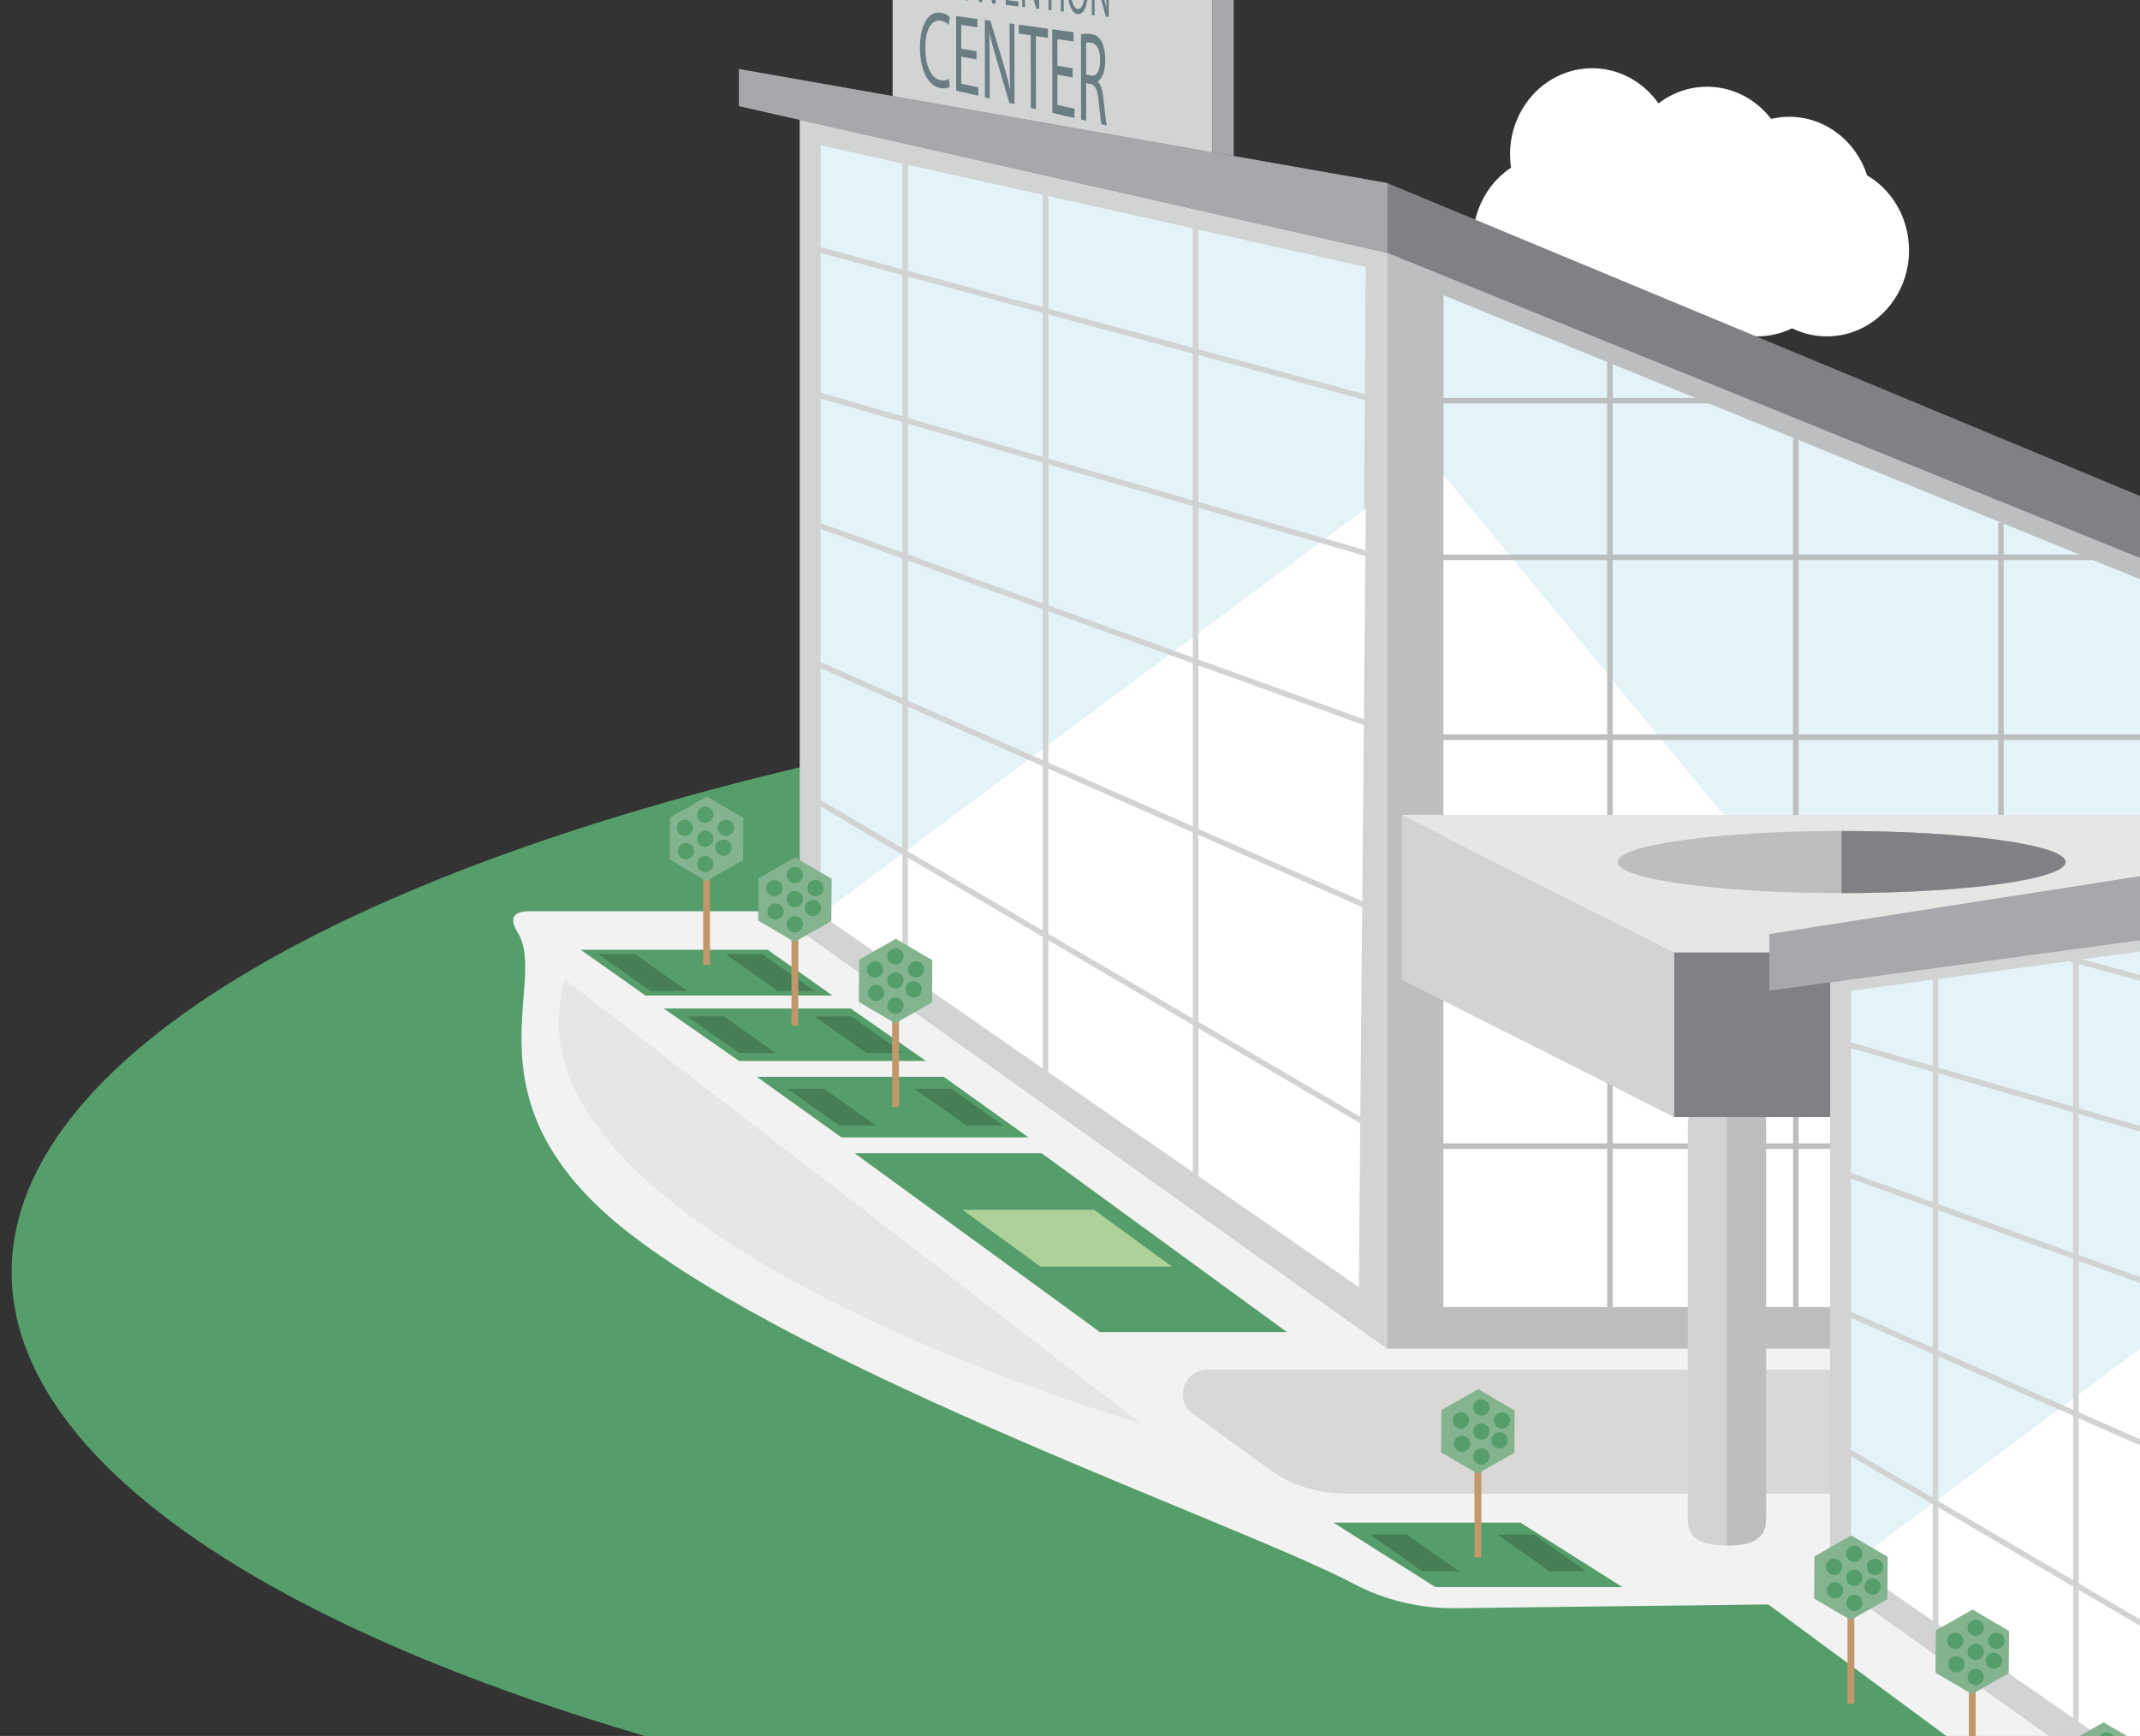 <?xml version="1.0" encoding="utf-8"?>
<!-- Generator: Adobe Illustrator 17.0.0, SVG Export Plug-In . SVG Version: 6.00 Build 0)  -->
<!DOCTYPE svg PUBLIC "-//W3C//DTD SVG 1.1//EN" "http://www.w3.org/Graphics/SVG/1.1/DTD/svg11.dtd">
<svg version="1.1" id="Layer_1" xmlns="http://www.w3.org/2000/svg" xmlns:xlink="http://www.w3.org/1999/xlink" x="0px" y="0px"
	 width="772.521px" height="626.65px" viewBox="0 0 772.521 626.65" enable-background="new 0 0 772.521 626.65"
	 xml:space="preserve">
<rect x="0" y="0" width="772.521" height="626.65" fill="#333333" stroke="none"/>
<g>
	<defs>
		<rect id="SVGID_3_" x="-762.328" y="0" width="1534.85" height="626.65"/>
	</defs>
	<clipPath id="SVGID_1_">
		<use xlink:href="#SVGID_3_"  overflow="visible"/>
	</clipPath>
	<g clip-path="url(#SVGID_1_)">
		<path fill="#FFFFFF" d="M531.716,86.72c0,17.144,13.275,31.043,29.654,31.043c4.359,0,8.497-0.982,12.223-2.749
			c5.359,8.013,14.247,13.258,24.305,13.258c8.899,0,16.877-4.108,22.312-10.606c4.207,2.394,9.023,3.756,14.147,3.756
			c4.491,0,8.75-1.05,12.566-2.92c0.592,0.29,1.197,0.561,1.809,0.808c3.007,1.232,6.255,1.96,9.649,2.086
			c0.363,0.018,0.733,0.025,1.104,0.025c0.969,0,1.931-0.047,2.875-0.145c13.04-1.315,23.613-11.472,26.18-24.672
			c0.394-2.01,0.599-4.093,0.599-6.227c0-11.628-6.103-21.759-15.136-27.08c-3.951-12.291-15.043-21.143-28.114-21.143
			c-2.249,0-4.432,0.264-6.536,0.761c-1.571-2.043-3.384-3.879-5.397-5.452c-4.944-3.865-11.075-6.154-17.717-6.154
			c-6.57,0-12.635,2.235-17.548,6.017c-1.934-2.757-4.29-5.169-6.971-7.125c-4.806-3.51-10.646-5.571-16.949-5.571
			c-8.352,0-15.898,3.615-21.285,9.433c-1.066,1.148-2.045,2.383-2.927,3.691c-3.432,5.06-5.446,11.244-5.446,17.92
			c0,1.645,0.125,3.26,0.36,4.836C537.203,66.015,531.716,75.697,531.716,86.72z"/>
		<ellipse fill="#559D6A" cx="698.364" cy="459.232" rx="694.169" ry="225.739"/>
		<g>
			<path fill="#559D6A" d="M198.004,321.639c-22.599,0-42.138,16.292-45.611,38.622c-3.819,24.55,4.126,59.389,51.384,100.36
				c52.135,45.198,145.454,82.935,218.408,107.627c61.714,20.887,126.527,31.112,191.676,30.393l481.395-5.317L771.377,321.639
				H198.004z"/>
			<path fill="#F2F2F2" d="M191.068,328.954c-5.906,0-7.326,2.63-4.205,7.644c11.358,18.243-20.323,60.466,38.861,107.448
				c65.218,51.773,222.616,106.368,262.691,127.562c11.372,6.014,24.065,9.077,36.928,8.923l505.462-6.049L742.687,328.954H191.068z
				"/>
			<path fill="#D9D8D7" d="M1030.805,539.154H485.33c-9.789,0-19.326-3.096-27.249-8.845l-27.431-19.905
				c-6.935-5.032-3.375-15.999,5.193-15.999H977.42L1030.805,539.154z"/>
			<polygon fill="#BDBEBF" points="873.614,226.703 873.614,486.857 500.847,486.857 288.751,335.823 288.751,38.289 
				500.847,84.274 			"/>
			<polygon fill="#D2D3D3" points="500.847,84.274 500.847,486.857 288.751,335.823 288.751,38.289 			"/>
			<polygon fill="#808184" points="932.494,245.545 932.494,266.247 500.847,91.292 500.847,91.292 266.766,38.289 266.766,24.935 
				500.847,66.103 500.847,66.103 			"/>
			<polygon fill="#E3F3F7" points="490.508,464.573 296.225,330.108 296.225,52.416 493.037,96.379 			"/>
			<polygon fill="#FFFFFF" points="490.508,464.573 296.225,330.108 296.225,330.108 493.037,183.521 			"/>
			<polygon fill="#E3F3F7" points="865.768,471.802 521.126,471.802 521.126,106.585 865.768,247.111 			"/>
			<polygon fill="#FFFFFF" points="865.768,471.802 521.126,471.802 521.126,171.475 768.594,471.802 			"/>
			
				<line fill="none" stroke="#BDBEBF" stroke-width="2" stroke-miterlimit="10" x1="514.803" y1="413.74" x2="865.768" y2="413.74"/>
			<path fill="none" stroke="#BDBEBF" stroke-width="2" stroke-miterlimit="10" d="M581.183,475.075"/>
			<path fill="none" stroke="#BDBEBF" stroke-width="2" stroke-miterlimit="10" d="M581.183,379.59"/>
			<polygon fill="#A7A8AB" points="500.847,66.103 500.847,91.292 266.766,38.289 266.766,24.935 			"/>
			<polygon fill="#559D6A" points="300.517,359.375 233.015,359.375 209.63,342.864 277.132,342.864 			"/>
			<polygon fill="#467E56" points="248.098,357.748 234.884,357.748 216.107,344.491 229.322,344.491 			"/>
			<polygon fill="#467E56" points="294.024,357.748 280.81,357.748 262.033,344.491 275.248,344.491 			"/>
			<polygon fill="#559D6A" points="334.267,382.987 266.766,382.987 239.624,364.061 307.125,364.061 			"/>
			<polygon fill="#559D6A" points="371.256,410.585 303.754,410.585 273.196,388.707 340.697,388.707 			"/>
			<polygon fill="#467E56" points="280.089,380.152 266.875,380.152 248.098,366.895 261.313,366.895 			"/>
			<polygon fill="#467E56" points="326.016,380.152 312.801,380.152 294.024,366.895 307.239,366.895 			"/>
			<polygon fill="#467E56" points="316.202,406.274 302.988,406.274 284.211,393.017 297.426,393.017 			"/>
			<polygon fill="#467E56" points="362.128,406.274 348.914,406.274 330.137,393.017 343.352,393.017 			"/>
			<polygon fill="#559D6A" points="464.579,480.863 397.077,480.863 308.511,416.292 376.013,416.292 			"/>
			<polygon fill="#ADD199" points="375.553,457.214 347.422,436.703 394.936,436.703 423.067,457.214 			"/>
			<polygon fill="#559D6A" points="585.661,572.912 518.159,572.912 481.36,549.646 548.861,549.646 			"/>
			<polygon fill="#467E56" points="526.695,567.246 513.48,567.246 494.703,553.989 507.918,553.989 			"/>
			<polygon fill="#467E56" points="572.621,567.246 559.406,567.246 540.629,553.989 553.844,553.989 			"/>
			
				<line fill="none" stroke="#D2D3D3" stroke-width="2" stroke-miterlimit="10" x1="292.65" y1="89.314" x2="497.544" y2="144.661"/>
			
				<line fill="none" stroke="#D2D3D3" stroke-width="2" stroke-miterlimit="10" x1="292.65" y1="141.766" x2="498.14" y2="201.185"/>
			
				<line fill="none" stroke="#D2D3D3" stroke-width="2" stroke-miterlimit="10" x1="292.65" y1="188.61" x2="497.544" y2="262.573"/>
			
				<line fill="none" stroke="#D2D3D3" stroke-width="2" stroke-miterlimit="10" x1="292.054" y1="238.252" x2="497.544" y2="328.954"/>
			
				<line fill="none" stroke="#D2D3D3" stroke-width="2" stroke-miterlimit="10" x1="292.054" y1="287.53" x2="493.037" y2="405.497"/>
			
				<line fill="none" stroke="#D2D3D3" stroke-width="2" stroke-miterlimit="10" x1="326.752" y1="59.235" x2="326.752" y2="353.628"/>
			
				<line fill="none" stroke="#D2D3D3" stroke-width="2" stroke-miterlimit="10" x1="377.437" y1="67.528" x2="377.437" y2="389.463"/>
			
				<line fill="none" stroke="#D2D3D3" stroke-width="2" stroke-miterlimit="10" x1="431.606" y1="81.071" x2="431.606" y2="430.815"/>
			
				<line fill="none" stroke="#BDBEBF" stroke-width="2" stroke-miterlimit="10" x1="514.803" y1="144.661" x2="623.406" y2="144.661"/>
			
				<line fill="none" stroke="#BDBEBF" stroke-width="2" stroke-miterlimit="10" x1="518.159" y1="201.185" x2="759.266" y2="201.185"/>
			
				<line fill="none" stroke="#BDBEBF" stroke-width="2" stroke-miterlimit="10" x1="514.803" y1="266.106" x2="869.671" y2="266.106"/>
			
				<line fill="none" stroke="#BDBEBF" stroke-width="2" stroke-miterlimit="10" x1="514.803" y1="335.753" x2="869.671" y2="335.753"/>
			
				<line fill="none" stroke="#BDBEBF" stroke-width="2" stroke-miterlimit="10" x1="581.183" y1="127.585" x2="581.183" y2="475.075"/>
			
				<line fill="none" stroke="#BDBEBF" stroke-width="2" stroke-miterlimit="10" x1="648.283" y1="154.67" x2="648.283" y2="477.919"/>
			<line fill="none" stroke="#BDBEBF" stroke-width="2" stroke-miterlimit="10" x1="722.32" y1="188.61" x2="722.32" y2="475.075"/>
			<path fill="#E6E6E5" d="M203.939,353.628l207.845,160.148C411.784,513.776,176.265,446.014,203.939,353.628z"/>
			<path fill="#D2D3D3" d="M637.537,406.381v142.1c0,7.796-6.335,9.421-14.131,9.421c-3.898,0-7.431-0.412-9.998-1.79
				c-2.555-1.378-4.133-3.733-4.133-7.631v-142.1c0-7.807,6.324-14.131,14.131-14.131c3.898,0,7.431,1.578,9.986,4.133
				C635.947,398.938,637.537,402.471,637.537,406.381z"/>
			<path fill="#D2D3D3" d="M736.451,548.477c0,7.804-6.327,9.421-14.131,9.421l0,0c-7.804,0-14.131-1.616-14.131-9.421V406.381
				c0-7.804,6.327-14.131,14.131-14.131l0,0c7.804,0,14.131,6.327,14.131,14.131V548.477z"/>
			<polygon fill="#D2D3D3" points="604.342,403.252 505.993,353.628 505.993,294.171 604.342,343.795 			"/>
			<polygon fill="#E6E6E5" points="1050.431,343.795 604.342,343.795 505.993,294.171 924.821,294.171 			"/>
			<ellipse fill="#BDBEBF" cx="664.792" cy="311.181" rx="80.861" ry="11.214"/>
			<path fill="#808184" d="M745.653,311.181c0,6.193-36.203,11.214-80.861,11.214v-22.428
				C709.45,299.968,745.653,304.988,745.653,311.181z"/>
			<path fill="#BDBEBF" d="M637.537,396.537v151.944c0,7.796-6.335,9.421-14.131,9.421V398.609L637.537,396.537z"/>
			<path fill="#BDBEBF" d="M736.451,398.609v149.871c0,7.796-6.335,9.421-14.131,9.421V400.682L736.451,398.609z"/>
			<rect x="604.342" y="343.795" fill="#808184" width="446.089" height="59.457"/>
			<g>
				<path fill="#559D6A" d="M1363.474,764.467l-491.459,0c-9.549,0-18.832-3.106-26.456-8.856
					c-46.491-35.067-215.088-162.287-215.088-162.287h389.759L1363.474,764.467z"/>
				<path fill="#F2F2F2" d="M1310.434,747.98H888.562c-14.133,0-27.895-4.532-39.262-12.931L623.406,568.15h332.47L1310.434,747.98z
					"/>
				<polygon fill="#BDBEBF" points="1245.562,380.152 1245.562,721.367 872.795,721.367 660.698,570.333 660.698,351.497 
					872.795,318.783 				"/>
				<polygon fill="#D2D3D3" points="872.795,318.783 872.795,721.367 660.698,570.333 660.698,350.396 				"/>
				<polygon fill="#E3F3F7" points="862.455,699.083 668.172,564.617 668.172,357.666 864.985,330.889 				"/>
				<polygon fill="#FFFFFF" points="862.455,699.083 668.172,564.617 668.172,564.617 864.985,418.031 				"/>
				<polygon fill="#A7A8AB" points="872.795,300.613 872.795,325.802 638.713,357.592 638.713,337.155 				"/>
				
					<line fill="none" stroke="#D2D3D3" stroke-width="2" stroke-miterlimit="10" x1="746.064" y1="345.829" x2="869.492" y2="379.17"/>
				
					<line fill="none" stroke="#D2D3D3" stroke-width="2" stroke-miterlimit="10" x1="664.598" y1="376.275" x2="870.088" y2="435.695"/>
				
					<line fill="none" stroke="#D2D3D3" stroke-width="2" stroke-miterlimit="10" x1="664.598" y1="423.12" x2="869.492" y2="497.082"/>
				
					<line fill="none" stroke="#D2D3D3" stroke-width="2" stroke-miterlimit="10" x1="664.002" y1="472.762" x2="869.492" y2="563.463"/>
				
					<line fill="none" stroke="#D2D3D3" stroke-width="2" stroke-miterlimit="10" x1="664.002" y1="522.039" x2="864.985" y2="640.007"/>
				
					<line fill="none" stroke="#D2D3D3" stroke-width="2" stroke-miterlimit="10" x1="698.699" y1="351.497" x2="698.699" y2="588.138"/>
				
					<line fill="none" stroke="#D2D3D3" stroke-width="2" stroke-miterlimit="10" x1="749.384" y1="343.933" x2="749.384" y2="623.973"/>
			</g>
			<polygon fill="#D2D3D3" points="322.226,-25.502 322.226,34.689 437.63,54.985 437.63,-20.791 			"/>
			<g>
				<g>
					<path fill="#697D82" d="M348.413,0.075l-0.005-15.601l1.146,0.072l2.609,8.159c0.604,1.911,1.075,3.626,1.462,5.291
						l0.024-0.021c-0.097-2.131-0.122-4.065-0.123-6.537l-0.003-6.642l0.989,0.063l0.007,15.928l-1.062-0.124l-2.586-8.284
						c-0.568-1.798-1.112-3.634-1.522-5.362l-0.036,0.021c0.061,1.978,0.086,3.861,0.086,6.462l0.002,6.689L348.413,0.075z"/>
					<path fill="#697D82" d="M358.138,1.211l-2.663-16.289l1.134,0.072l1.271,8.015c0.351,2.209,0.654,4.202,0.872,6.117
						l0.024,0.003c0.228-1.846,0.565-3.852,0.926-5.933l1.37-7.92l1.122,0.071l-2.898,16L358.138,1.211z"/>
					<path fill="#697D82" d="M367.292-5.509l-3.161-0.29l0.004,5.929l3.524,0.391l0.001,1.801l-4.574-0.534l-0.01-16.386
						l4.391,0.278l0.001,1.801l-3.342-0.231l0.003,5.196l3.161,0.272L367.292-5.509z"/>
					<path fill="#697D82" d="M369.023,2.481l-0.012-16.704l1.146,0.072l2.613,8.718c0.605,2.04,1.077,3.872,1.465,5.65l0.024-0.022
						c-0.098-2.278-0.124-4.346-0.127-6.991l-0.006-7.104l0.989,0.063l0.014,17.031l-1.062-0.124l-2.589-8.844
						c-0.569-1.921-1.113-3.883-1.524-5.73l-0.036,0.023c0.062,2.118,0.087,4.133,0.089,6.917l0.005,7.16L369.023,2.481z"/>
					<path fill="#697D82" d="M378.494-11.733l-2.473-0.171l-0.002-1.875l6.02,0.381l0.002,1.911l-2.486-0.172l0.014,15.373
						l-1.061-0.124L378.494-11.733z"/>
					<path fill="#697D82" d="M383.992-13.276l0.017,17.506l-1.05-0.123l-0.017-17.45L383.992-13.276z"/>
					<path fill="#697D82" d="M392.784-3.918c0.007,6.188-1.69,9.268-3.766,9.024c-2.148-0.253-3.66-4.029-3.665-9.349
						c-0.006-5.581,1.595-9.133,3.766-8.997C391.339-13.103,392.778-9.253,392.784-3.918z M386.474-4.195
						c0.004,3.768,0.949,7.249,2.602,7.435c1.665,0.187,2.603-3.083,2.598-7.15c-0.004-3.563-0.852-7.341-2.602-7.46
						C387.335-11.489,386.47-8.068,386.474-4.195z"/>
					<path fill="#697D82" d="M394.158,5.416l-0.021-18.05l1.146,0.072l2.617,9.398c0.606,2.198,1.079,4.171,1.468,6.087l0.024-0.024
						c-0.1-2.458-0.127-4.69-0.13-7.544l-0.009-7.667l0.989,0.063l0.023,18.377l-1.062-0.124l-2.593-9.527
						c-0.57-2.07-1.115-4.186-1.527-6.179l-0.036,0.025c0.063,2.287,0.089,4.464,0.093,7.472l0.009,7.735L394.158,5.416z"/>
					<path fill="#697D82" d="M342.872,31.323c-0.674,0.479-2.024,0.798-3.752,0.396c-4.006-0.932-7.021-6.211-7.021-14.642
						c0-8.049,3.013-13.093,7.417-12.492c1.77,0.241,2.887,1.106,3.372,1.649l-0.442,2.748c-0.695-0.735-1.686-1.354-2.866-1.527
						c-3.329-0.488-5.541,3.068-5.541,9.867c0,6.338,2.003,10.856,5.46,11.626c1.118,0.249,2.256,0.067,2.993-0.443L342.872,31.323z
						"/>
					<path fill="#697D82" d="M352.522,21.478l-5.523-1.035l0.003,9.771l6.156,1.361l0.001,2.998l-7.99-1.847l-0.008-26.932
						l7.67,1.058l0.001,2.994l-5.837-0.864l0.003,8.566l5.522,0.98L352.522,21.478z"/>
					<path fill="#697D82" d="M355.542,35.124l-0.014-27.9l2.002,0.276l4.56,15.053c1.056,3.549,1.88,6.733,2.557,9.814l0.042-0.034
						c-0.171-3.874-0.216-7.379-0.219-11.856l-0.008-12.022l1.728,0.238l0.02,28.896l-1.855-0.429l-4.52-15.404
						c-0.992-3.322-1.943-6.699-2.661-9.853l-0.064,0.032c0.108,3.554,0.151,6.934,0.154,11.597l0.006,11.991L355.542,35.124z"/>
					<path fill="#697D82" d="M372.091,12.741l-4.32-0.64l-0.002-3.189l10.514,1.45l0.003,3.297l-4.341-0.643l0.022,26.368
						l-1.855-0.429L372.091,12.741z"/>
					<path fill="#697D82" d="M387.233,27.985l-5.523-1.035l0.01,10.94l6.156,1.361l0.004,3.349l-7.99-1.847l-0.028-30.174
						l7.67,1.058l0.003,3.345l-5.837-0.864l0.009,9.591l5.522,0.98L387.233,27.985z"/>
					<path fill="#697D82" d="M390.229,12.424c0.926-0.287,2.253-0.337,3.518-0.163c1.96,0.269,3.225,1.244,4.112,3.163
						c0.718,1.525,1.122,3.766,1.125,6.231c0.005,4.221-1.172,6.802-2.667,7.657l0,0.141c1.097,1.054,1.753,3.448,2.094,6.827
						c0.469,4.551,0.81,7.709,1.107,9.011l-1.897-0.439c-0.233-0.95-0.553-3.758-0.958-7.801c-0.427-4.463-1.188-6.254-2.853-6.712
						l-1.728-0.33l0.015,13.566l-1.834-0.424L390.229,12.424z M392.078,26.943l1.876,0.341c1.96,0.356,3.2-1.824,3.196-5.455
						c-0.005-4.104-1.335-6.09-3.273-6.421c-0.885-0.13-1.517-0.037-1.812,0.106L392.078,26.943z"/>
				</g>
			</g>
			<polygon fill="#A7A8AB" points="445.345,56.341 437.63,54.985 437.63,-20.791 445.345,-19.025 			"/>
			<polygon fill="#84B48F" points="745.997,644.526 746.102,629.265 759.372,621.726 772.536,629.448 772.43,644.71 
				759.161,652.249 			"/>
			<circle fill="#559D6A" cx="760.497" cy="628.313" r="2.944"/>
			<rect x="710.738" y="596.285" fill="#C2986B" width="2.462" height="45.5"/>
			<polygon fill="#84B48F" points="698.699,603.824 698.805,588.562 712.075,581.023 725.239,588.745 725.133,604.007 
				711.863,611.546 			"/>
			<circle fill="#559D6A" cx="705.84" cy="592.32" r="2.944"/>
			<circle fill="#559D6A" cx="713.2" cy="587.61" r="2.944"/>
			<circle fill="#559D6A" cx="713.2" cy="596.285" r="2.944"/>
			<circle fill="#559D6A" cx="720.658" cy="592.32" r="2.944"/>
			<circle fill="#559D6A" cx="706.233" cy="600.76" r="2.944"/>
			<circle fill="#559D6A" cx="713.2" cy="605.372" r="2.944"/>
			<circle fill="#559D6A" cx="719.775" cy="599.484" r="2.944"/>
			<rect x="666.941" y="569.547" fill="#C2986B" width="2.462" height="45.5"/>
			<polygon fill="#84B48F" points="654.902,577.086 655.008,561.825 668.278,554.286 681.442,562.008 681.336,577.27 
				668.066,584.809 			"/>
			<circle fill="#559D6A" cx="662.043" cy="565.583" r="2.944"/>
			<circle fill="#559D6A" cx="669.403" cy="560.873" r="2.944"/>
			<circle fill="#559D6A" cx="669.403" cy="569.547" r="2.944"/>
			<circle fill="#559D6A" cx="676.861" cy="565.583" r="2.944"/>
			<circle fill="#559D6A" cx="662.436" cy="574.022" r="2.944"/>
			<circle fill="#559D6A" cx="669.403" cy="578.635" r="2.944"/>
			<circle fill="#559D6A" cx="675.978" cy="572.747" r="2.944"/>
			<rect x="532.279" y="516.72" fill="#C2986B" width="2.462" height="45.5"/>
			<polygon fill="#84B48F" points="520.241,524.26 520.346,508.998 533.616,501.459 546.78,509.181 546.674,524.443 
				533.405,531.982 			"/>
			<circle fill="#559D6A" cx="527.381" cy="512.756" r="2.944"/>
			<circle fill="#559D6A" cx="534.741" cy="508.046" r="2.944"/>
			<circle fill="#559D6A" cx="534.741" cy="516.72" r="2.944"/>
			<circle fill="#559D6A" cx="542.2" cy="512.756" r="2.944"/>
			<circle fill="#559D6A" cx="527.774" cy="521.196" r="2.944"/>
			<circle fill="#559D6A" cx="534.741" cy="525.808" r="2.944"/>
			<circle fill="#559D6A" cx="541.316" cy="519.92" r="2.944"/>
			<rect x="322.059" y="354.146" fill="#C2986B" width="2.462" height="45.5"/>
			<polygon fill="#84B48F" points="310.02,361.685 310.126,346.424 323.396,338.884 336.56,346.607 336.454,361.868 
				323.184,369.408 			"/>
			<circle fill="#559D6A" cx="315.881" cy="349.975" r="2.944"/>
			<circle fill="#559D6A" cx="323.241" cy="345.265" r="2.944"/>
			<circle fill="#559D6A" cx="323.241" cy="353.939" r="2.944"/>
			<circle fill="#559D6A" cx="330.699" cy="349.975" r="2.944"/>
			<circle fill="#559D6A" cx="316.273" cy="358.415" r="2.944"/>
			<circle fill="#559D6A" cx="323.241" cy="363.027" r="2.944"/>
			<circle fill="#559D6A" cx="329.816" cy="357.139" r="2.944"/>
			<rect x="285.714" y="324.773" fill="#C2986B" width="2.462" height="45.5"/>
			<polygon fill="#84B48F" points="273.676,332.312 273.781,317.05 287.051,309.511 300.215,317.234 300.109,332.495 
				286.84,340.034 			"/>
			<circle fill="#559D6A" cx="279.55" cy="320.602" r="2.944"/>
			<circle fill="#559D6A" cx="286.91" cy="315.892" r="2.944"/>
			<circle fill="#559D6A" cx="286.91" cy="324.566" r="2.944"/>
			<circle fill="#559D6A" cx="294.368" cy="320.602" r="2.944"/>
			<circle fill="#559D6A" cx="279.942" cy="329.042" r="2.944"/>
			<circle fill="#559D6A" cx="286.91" cy="333.654" r="2.944"/>
			<circle fill="#559D6A" cx="293.485" cy="327.766" r="2.944"/>
			<rect x="253.842" y="302.791" fill="#C2986B" width="2.462" height="45.5"/>
			<polygon fill="#84B48F" points="241.804,310.33 241.909,295.069 255.179,287.53 268.343,295.252 268.237,310.514 
				254.968,318.053 			"/>
			<circle fill="#559D6A" cx="247.215" cy="298.827" r="2.944"/>
			<circle fill="#559D6A" cx="254.575" cy="294.117" r="2.944"/>
			<circle fill="#559D6A" cx="254.575" cy="302.791" r="2.944"/>
			<circle fill="#559D6A" cx="262.033" cy="298.827" r="2.944"/>
			<circle fill="#559D6A" cx="247.608" cy="307.266" r="2.944"/>
			<circle fill="#559D6A" cx="254.575" cy="311.879" r="2.944"/>
			<circle fill="#559D6A" cx="261.15" cy="305.991" r="2.944"/>
		</g>
	</g>
</g>
</svg>
